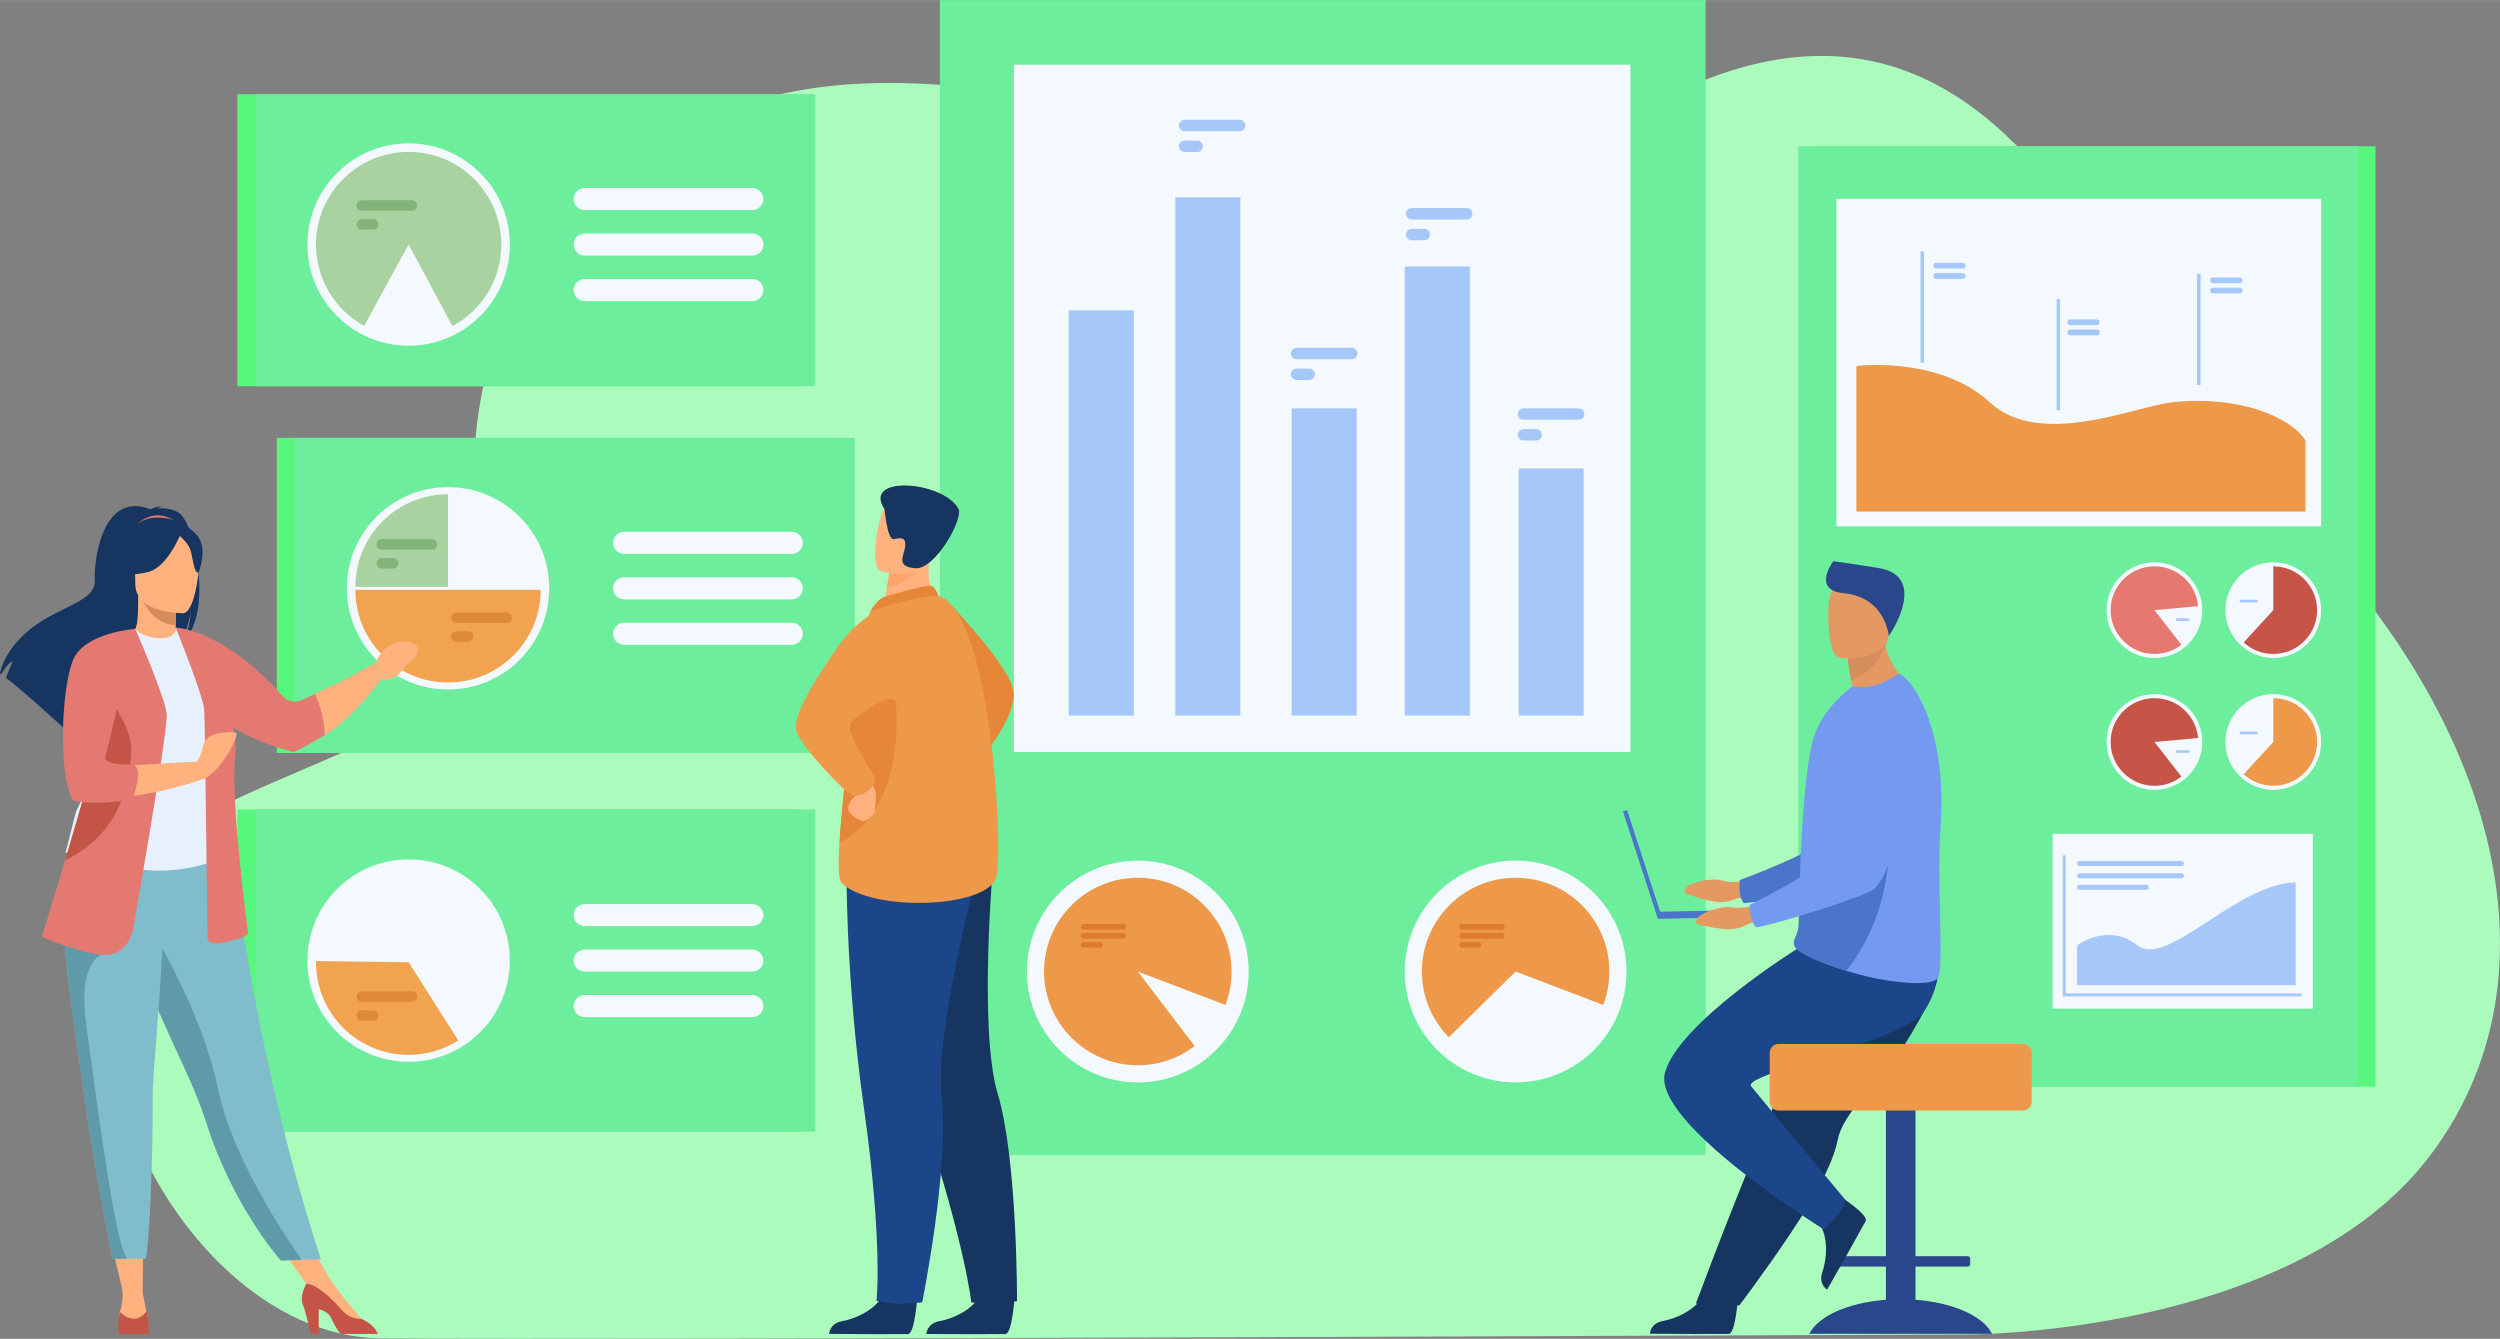 <?xml version="1.0" encoding="UTF-8"?>
<!DOCTYPE svg PUBLIC "-//W3C//DTD SVG 1.1//EN" "http://www.w3.org/Graphics/SVG/1.1/DTD/svg11.dtd">
<!-- Creator: CorelDRAW 2019 (64-Bit) -->
<svg xmlns="http://www.w3.org/2000/svg" xml:space="preserve" width="2700px" height="1446px" version="1.1" style="shape-rendering:geometricPrecision; text-rendering:geometricPrecision; image-rendering:optimizeQuality; fill-rule:evenodd; clip-rule:evenodd"
viewBox="0 0 2700 1445.79"
 xmlns:xlink="http://www.w3.org/1999/xlink"
 xmlns:xodm="http://www.corel.com/coreldraw/odm/2003">
 <rect x="0" y="0" width="2700" height="1445.79" fill="#808080" stroke="none"/>
 <defs>
  <style type="text/css">
   <![CDATA[
    .fil14 {fill:#163560;fill-rule:nonzero}
    .fil15 {fill:#1C468A;fill-rule:nonzero}
    .fil26 {fill:#2B478B;fill-rule:nonzero}
    .fil25 {fill:#4A75CB;fill-rule:nonzero}
    .fil1 {fill:#57F67C;fill-rule:nonzero}
    .fil22 {fill:#5F9AA8;fill-rule:nonzero}
    .fil2 {fill:#6CEE9C;fill-rule:nonzero}
    .fil27 {fill:#739AF0;fill-rule:nonzero}
    .fil20 {fill:#80BDCC;fill-rule:nonzero}
    .fil11 {fill:#82B378;fill-rule:nonzero}
    .fil5 {fill:#A6C7F9;fill-rule:nonzero}
    .fil9 {fill:#A8D29F;fill-rule:nonzero}
    .fil0 {fill:#ABFBBD;fill-rule:nonzero}
    .fil23 {fill:#C45446;fill-rule:nonzero}
    .fil6 {fill:#C65447;fill-rule:nonzero}
    .fil19 {fill:#D68D5D;fill-rule:nonzero}
    .fil8 {fill:#DD7C2C;fill-rule:nonzero}
    .fil12 {fill:#DD8936;fill-rule:nonzero}
    .fil18 {fill:#E37970;fill-rule:nonzero}
    .fil24 {fill:#E49963;fill-rule:nonzero}
    .fil7 {fill:#E57970;fill-rule:nonzero}
    .fil13 {fill:#E58638;fill-rule:nonzero}
    .fil21 {fill:#E7F1FD;fill-rule:nonzero}
    .fil4 {fill:#EE9849;fill-rule:nonzero}
    .fil10 {fill:#F1A34F;fill-rule:nonzero}
    .fil3 {fill:#F3F9FF;fill-rule:nonzero}
    .fil17 {fill:#FCA56B;fill-rule:nonzero}
    .fil16 {fill:#FFB27D;fill-rule:nonzero}
   ]]>
  </style>
 </defs>
 <g id="Layer_x0020_1">
  <g id="_2501015335552">
   <path class="fil0" d="M2408.48 493.91c-106.17,-90.57 -234.17,-636.77 -672.67,-352.29 -226.54,146.98 -608.56,-126.18 -924.76,-31.83 -290.38,86.65 -318.37,372.12 -290.28,465.14 56.76,187.91 -119.86,215.87 -283.71,296.6 -257.01,126.64 -68.01,571.69 174.78,573.83 242.8,2.12 1713.72,-4.24 1713.72,-4.24 0,0 352.71,0.88 499.38,-193.78 157.85,-209.49 57.8,-519.49 -216.46,-753.43z"/>
   <polygon class="fil1" points="1961.05,1173.49 2565.53,1173.49 2565.53,157.87 1961.05,157.87 "/>
   <polygon class="fil2" points="1942.1,1173.49 2546.59,1173.49 2546.59,157.87 1942.1,157.87 "/>
   <polygon class="fil3" points="1983.28,568.36 2506.86,568.36 2506.86,214.6 1983.28,214.6 "/>
   <polygon class="fil3" points="2216.82,1089.21 2497.83,1089.21 2497.83,900.33 2216.82,900.33 "/>
   <path class="fil4" d="M2004.86 395.16c0,0 89.39,-11.14 144.03,39.18 54.62,50.33 156.38,4.46 197.37,0 71.23,-7.75 127.08,15.56 143.66,41.18l0 76.86 -485.06 0 0 -157.22z"/>
   <polygon class="fil5" points="2074.15,391.48 2077.9,391.48 2077.9,271.46 2074.15,271.46 "/>
   <polygon class="fil5" points="2221.16,442.98 2224.9,442.98 2224.9,322.96 2221.16,322.96 "/>
   <polygon class="fil5" points="2372.85,415.83 2376.59,415.83 2376.59,295.81 2372.85,295.81 "/>
   <path class="fil5" d="M2119.73 289.88l-28.72 0c-1.71,0 -3.12,-1.41 -3.12,-3.12l0 0c0,-1.72 1.41,-3.12 3.12,-3.12l28.72 0c1.71,0 3.12,1.4 3.12,3.12l0 0c0,1.71 -1.41,3.12 -3.12,3.12z"/>
   <path class="fil5" d="M2119.73 301.12l-28.72 0c-1.71,0 -3.12,-1.41 -3.12,-3.13l0 0c0,-1.71 1.41,-3.12 3.12,-3.12l28.72 0c1.71,0 3.12,1.41 3.12,3.12l0 0c0,1.72 -1.41,3.13 -3.12,3.13z"/>
   <path class="fil5" d="M2264.56 351.06l-28.73 0c-1.71,0 -3.11,-1.41 -3.11,-3.13l0 0c0,-1.71 1.4,-3.12 3.11,-3.12l28.73 0c1.71,0 3.11,1.41 3.11,3.12l0 0c0,1.72 -1.4,3.13 -3.11,3.13z"/>
   <path class="fil5" d="M2264.56 362.06l-28.73 0c-1.71,0 -3.11,-1.4 -3.11,-3.12l0 0c0,-1.72 1.4,-3.12 3.11,-3.12l28.73 0c1.71,0 3.11,1.4 3.11,3.12l0 0c0,1.72 -1.4,3.12 -3.11,3.12z"/>
   <path class="fil5" d="M2418.74 305.8l-28.72 0c-1.71,0 -3.11,-1.41 -3.11,-3.12l0 0c0,-1.72 1.4,-3.13 3.11,-3.13l28.72 0c1.71,0 3.12,1.41 3.12,3.13l0 0c0,1.71 -1.41,3.12 -3.12,3.12z"/>
   <path class="fil5" d="M2418.74 316.8l-28.72 0c-1.71,0 -3.11,-1.4 -3.11,-3.12l0 0c0,-1.72 1.4,-3.12 3.11,-3.12l28.72 0c1.71,0 3.12,1.4 3.12,3.12l0 0c0,1.72 -1.41,3.12 -3.12,3.12z"/>
   <path class="fil3" d="M2403.46 658.85c0,-28.55 23.16,-51.7 51.7,-51.7 28.55,0 51.71,23.15 51.71,51.7 0,28.55 -23.16,51.7 -51.71,51.7 -28.54,0 -51.7,-23.15 -51.7,-51.7z"/>
   <path class="fil6" d="M2502.48 658.85c0,26.13 -21.18,47.32 -47.32,47.32 -12.34,0 -23.57,-4.72 -31.99,-12.45l31.99 -34.87 0 -47.32c26.14,0 47.32,21.19 47.32,47.32z"/>
   <path class="fil5" d="M2437.14 650.51l-16.99 0c-0.79,0 -1.43,-0.64 -1.43,-1.42l0 0c0,-0.78 0.64,-1.42 1.43,-1.42l16.99 0c0.79,0 1.43,0.64 1.43,1.42l0 0c0,0.78 -0.64,1.42 -1.43,1.42z"/>
   <path class="fil3" d="M2275.1 658.85c0,-28.55 23.16,-51.7 51.71,-51.7 28.54,0 51.7,23.15 51.7,51.7 0,28.55 -23.16,51.7 -51.7,51.7 -28.55,0 -51.71,-23.15 -51.71,-51.7z"/>
   <path class="fil7" d="M2326.81 658.85l29.07 37.33c-8.02,6.26 -18.11,9.99 -29.07,9.99 -26.14,0 -47.32,-21.19 -47.32,-47.32 0,-26.13 21.18,-47.32 47.32,-47.32 24.66,0 44.95,18.89 47.12,43l-47.12 4.32z"/>
   <path class="fil5" d="M2363.25 670.55l-11.82 0c-0.79,0 -1.43,-0.64 -1.43,-1.43l0 0c0,-0.78 0.64,-1.42 1.43,-1.42l11.82 0c0.77,0 1.42,0.64 1.42,1.42l0 0c0,0.79 -0.65,1.43 -1.42,1.43z"/>
   <path class="fil3" d="M2403.46 801.24c0,-28.56 23.16,-51.7 51.7,-51.7 28.55,0 51.71,23.14 51.71,51.7 0,28.55 -23.16,51.7 -51.71,51.7 -28.54,0 -51.7,-23.15 -51.7,-51.7z"/>
   <path class="fil4" d="M2502.48 801.24c0,26.13 -21.18,47.31 -47.32,47.31 -12.34,0 -23.57,-4.71 -31.99,-12.45l31.99 -34.86 0 -47.31c26.14,0 47.32,21.17 47.32,47.31z"/>
   <path class="fil5" d="M2437.14 792.91l-16.99 0c-0.79,0 -1.43,-0.65 -1.43,-1.43l0 0c0,-0.78 0.64,-1.43 1.43,-1.43l16.99 0c0.79,0 1.43,0.65 1.43,1.43l0 0c0,0.78 -0.64,1.43 -1.43,1.43z"/>
   <path class="fil3" d="M2275.1 801.24c0,-28.56 23.16,-51.7 51.71,-51.7 28.54,0 51.7,23.14 51.7,51.7 0,28.55 -23.16,51.7 -51.7,51.7 -28.55,0 -51.71,-23.15 -51.71,-51.7z"/>
   <path class="fil6" d="M2373.93 796.92c-2.17,-24.11 -22.46,-42.99 -47.12,-42.99 -26.14,0 -47.32,21.17 -47.32,47.31 0,26.13 21.18,47.31 47.32,47.31 10.96,0 21.05,-3.72 29.07,-9.98l-29.07 -37.33 47.12 -4.32z"/>
   <path class="fil5" d="M2363.25 812.93l-11.82 0c-0.79,0 -1.43,-0.63 -1.43,-1.42l0 0c0,-0.78 0.64,-1.42 1.43,-1.42l11.82 0c0.77,0 1.42,0.64 1.42,1.42l0 0c0,0.79 -0.65,1.42 -1.42,1.42z"/>
   <polygon class="fil5" points="2485.73,1076.01 2227.79,1076.01 2227.79,923.61 2231.01,923.61 2231.01,1072.8 2485.73,1072.8 "/>
   <path class="fil5" d="M2308.41 1020.9c-31.57,-25.14 -65.14,0 -65.14,0l0 42.96 236.04 0 0 -111.06c-64.14,1.62 -139.33,93.23 -170.9,68.1z"/>
   <path class="fil5" d="M2245.98 935.23l109.99 0c1.47,0 2.69,-1.22 2.69,-2.7 0,-1.49 -1.22,-2.71 -2.69,-2.71l-109.99 0c-1.49,0 -2.71,1.22 -2.71,2.71 0,1.48 1.22,2.7 2.71,2.7z"/>
   <path class="fil5" d="M2245.98 948.44l109.99 0c1.47,0 2.69,-1.22 2.69,-2.71 0,-1.48 -1.22,-2.7 -2.69,-2.7l-109.99 0c-1.49,0 -2.71,1.22 -2.71,2.7 0,1.49 1.22,2.71 2.71,2.71z"/>
   <path class="fil5" d="M2245.48 960.91l72.82 0c1.23,0 2.24,-1 2.24,-2.22l0 -0.98c0,-1.21 -1.01,-2.21 -2.24,-2.21l-72.82 0c-1.21,0 -2.21,1 -2.21,2.21l0 0.98c0,1.22 1,2.22 2.21,2.22z"/>
   <polygon class="fil2" points="1015.01,1247.34 1842.09,1247.34 1842.09,0 1015.01,0 "/>
   <polygon class="fil3" points="1094.92,811.99 1760.82,811.99 1760.82,69.77 1094.92,69.77 "/>
   <path class="fil3" d="M1109.07 1049.14c0,-66.15 53.63,-119.77 119.76,-119.77 66.15,0 119.76,53.62 119.76,119.77 0,66.13 -53.61,119.75 -119.76,119.75 -66.13,0 -119.76,-53.62 -119.76,-119.75z"/>
   <path class="fil4" d="M1330.07 1049.14c0,-55.91 -45.32,-101.24 -101.23,-101.24 -55.92,0 -101.24,45.33 -101.24,101.24 0,55.9 45.32,101.23 101.24,101.23 23.09,0 44.37,-7.73 61.4,-20.75l-61.4 -80.48 94.6 36.1c4.28,-11.22 6.63,-23.39 6.63,-36.1z"/>
   <path class="fil3" d="M1517.11 1049.14c0,-66.15 53.62,-119.77 119.76,-119.77 66.15,0 119.76,53.62 119.76,119.77 0,66.13 -53.61,119.75 -119.76,119.75 -66.14,0 -119.76,-53.62 -119.76,-119.75z"/>
   <path class="fil4" d="M1636.87 947.9c-55.92,0 -101.23,45.33 -101.23,101.24 0,27.67 11.09,52.73 29.09,71l72.14 -71 94.61 36.1c4.27,-11.22 6.62,-23.39 6.62,-36.1 0,-55.91 -45.32,-101.24 -101.23,-101.24z"/>
   <path class="fil8" d="M1622.07 997.74l-43.08 0c-1.69,0 -3.08,1.39 -3.08,3.08l0 0c0,1.69 1.39,3.07 3.08,3.07l43.08 0c1.7,0 3.09,-1.38 3.09,-3.07l0 0c0,-1.69 -1.39,-3.08 -3.09,-3.08z"/>
   <path class="fil8" d="M1622.07 1007.49l-43.08 0c-1.69,0 -3.08,1.38 -3.08,3.07 0,1.7 1.39,3.08 3.08,3.08l43.08 0c1.7,0 3.09,-1.38 3.09,-3.08 0,-1.69 -1.39,-3.07 -3.09,-3.07z"/>
   <path class="fil8" d="M1596.78 1017.23l-17.79 0c-1.69,0 -3.08,1.39 -3.08,3.08 0,1.7 1.39,3.08 3.08,3.08l17.79 0c1.69,0 3.08,-1.38 3.08,-3.08 0,-1.69 -1.39,-3.08 -3.08,-3.08z"/>
   <path class="fil8" d="M1213.22 997.74l-43.1 0c-1.69,0 -3.08,1.39 -3.08,3.08l0 0c0,1.69 1.39,3.07 3.08,3.07l43.1 0c1.69,0 3.07,-1.38 3.07,-3.07l0 0c0,-1.69 -1.38,-3.08 -3.07,-3.08z"/>
   <path class="fil8" d="M1213.22 1007.49l-43.1 0c-1.69,0 -3.08,1.38 -3.08,3.07 0,1.7 1.39,3.08 3.08,3.08l43.1 0c1.69,0 3.07,-1.38 3.07,-3.08 0,-1.69 -1.38,-3.07 -3.07,-3.07z"/>
   <path class="fil8" d="M1187.92 1017.23l-17.8 0c-1.69,0 -3.08,1.39 -3.08,3.08 0,1.7 1.39,3.08 3.08,3.08l17.8 0c1.69,0 3.08,-1.38 3.08,-3.08 0,-1.69 -1.39,-3.08 -3.08,-3.08z"/>
   <polygon class="fil5" points="1154.22,772.76 1224.48,772.76 1224.48,335.03 1154.22,335.03 "/>
   <polygon class="fil5" points="1269.34,772.76 1339.6,772.76 1339.6,213.01 1269.34,213.01 "/>
   <polygon class="fil5" points="1394.95,772.76 1465.22,772.76 1465.22,440.88 1394.95,440.88 "/>
   <polygon class="fil5" points="1517.18,772.76 1587.45,772.76 1587.45,287.74 1517.18,287.74 "/>
   <polygon class="fil5" points="1640.05,772.76 1710.31,772.76 1710.31,505.84 1640.05,505.84 "/>
   <path class="fil5" d="M1584.12 224.64l-59.51 0c-3.38,0 -6.16,2.77 -6.16,6.16 0,3.38 2.78,6.15 6.16,6.15l59.51 0c3.39,0 6.15,-2.77 6.15,-6.15 0,-3.39 -2.76,-6.16 -6.15,-6.16z"/>
   <path class="fil5" d="M1538.16 247.04l-13.55 0c-3.38,0 -6.16,2.77 -6.16,6.16 0,3.38 2.78,6.15 6.16,6.15l13.55 0c3.39,0 6.16,-2.77 6.16,-6.15 0,-3.39 -2.77,-6.16 -6.16,-6.16z"/>
   <path class="fil5" d="M1338.9 129.31l-59.5 0c-3.39,0 -6.17,2.77 -6.17,6.15 0,3.39 2.78,6.16 6.17,6.16l59.5 0c3.39,0 6.16,-2.77 6.16,-6.16 0,-3.38 -2.77,-6.15 -6.16,-6.15z"/>
   <path class="fil5" d="M1292.95 151.71l-13.55 0c-3.39,0 -6.17,2.77 -6.17,6.16l0 0c0,3.38 2.78,6.15 6.17,6.15l13.55 0c3.38,0 6.15,-2.77 6.15,-6.15l0 0c0,-3.39 -2.77,-6.16 -6.15,-6.16z"/>
   <path class="fil5" d="M1459.84 375.55l-59.51 0c-3.38,0 -6.15,2.77 -6.15,6.16 0,3.38 2.77,6.15 6.15,6.15l59.51 0c3.39,0 6.15,-2.77 6.15,-6.15 0,-3.39 -2.76,-6.16 -6.15,-6.16z"/>
   <path class="fil5" d="M1413.88 397.95l-13.55 0c-3.38,0 -6.15,2.77 -6.15,6.16l0 0c0,3.38 2.77,6.15 6.15,6.15l13.55 0c3.39,0 6.16,-2.77 6.16,-6.15l0 0c0,-3.39 -2.77,-6.16 -6.16,-6.16z"/>
   <path class="fil5" d="M1704.94 440.88l-59.51 0c-3.39,0 -6.16,2.77 -6.16,6.16 0,3.38 2.77,6.16 6.16,6.16l59.51 0c3.38,0 6.15,-2.78 6.15,-6.16 0,-3.39 -2.77,-6.16 -6.15,-6.16z"/>
   <path class="fil5" d="M1658.98 463.28l-13.55 0c-3.39,0 -6.16,2.77 -6.16,6.16 0,3.39 2.77,6.16 6.16,6.16l13.55 0c3.39,0 6.16,-2.77 6.16,-6.16 0,-3.39 -2.77,-6.16 -6.16,-6.16z"/>
   <polygon class="fil1" points="298.91,813.12 903.39,813.12 903.39,472.81 298.91,472.81 "/>
   <polygon class="fil2" points="318.57,813.12 923.05,813.12 923.05,472.81 318.57,472.81 "/>
   <path class="fil3" d="M483.89 525.98c-60.36,0 -109.3,48.93 -109.3,109.3 0,60.36 48.94,109.29 109.3,109.29 60.36,0 109.3,-48.93 109.3,-109.29 0,-60.37 -48.94,-109.3 -109.3,-109.3z"/>
   <path class="fil3" d="M855.11 574.22l-181.07 0c-6.57,0 -11.93,5.37 -11.93,11.93l0 0c0,6.56 5.36,11.93 11.93,11.93l181.07 0c6.55,0 11.92,-5.37 11.92,-11.93l0 0c0,-6.56 -5.37,-11.93 -11.92,-11.93z"/>
   <path class="fil3" d="M855.11 623.35l-181.07 0c-6.57,0 -11.93,5.36 -11.93,11.93l0 0c0,6.56 5.36,11.93 11.93,11.93l181.07 0c6.55,0 11.92,-5.37 11.92,-11.93l0 0c0,-6.57 -5.37,-11.93 -11.92,-11.93z"/>
   <path class="fil3" d="M855.11 672.47l-181.07 0c-6.57,0 -11.93,5.37 -11.93,11.93 0,6.56 5.36,11.93 11.93,11.93l181.07 0c6.55,0 11.92,-5.37 11.92,-11.93 0,-6.56 -5.37,-11.93 -11.92,-11.93z"/>
   <path class="fil9" d="M383.82 633.69l100.07 0 0 -100.07c-55.26,0 -100.07,44.8 -100.07,100.07z"/>
   <path class="fil10" d="M583.96 636.91l-200.14 0c0,55.26 44.81,100.07 100.07,100.07l0 0 0 0c0,0 0,0 0,0l0 0c55.27,0 100.07,-44.81 100.07,-100.07z"/>
   <path class="fil11" d="M466.61 582.24l-54.31 0c-3.09,0 -5.62,2.53 -5.62,5.62 0,3.09 2.53,5.62 5.62,5.62l54.31 0c3.09,0 5.62,-2.53 5.62,-5.62 0,-3.09 -2.53,-5.62 -5.62,-5.62z"/>
   <path class="fil11" d="M424.67 602.68l-12.37 0c-3.09,0 -5.62,2.53 -5.62,5.62 0,3.09 2.53,5.62 5.62,5.62l12.37 0c3.09,0 5.62,-2.53 5.62,-5.62 0,-3.09 -2.53,-5.62 -5.62,-5.62z"/>
   <path class="fil12" d="M547.24 661.37l-54.31 0c-3.09,0 -5.62,2.53 -5.62,5.62 0,3.09 2.53,5.62 5.62,5.62l54.31 0c3.09,0 5.62,-2.53 5.62,-5.62 0,-3.09 -2.53,-5.62 -5.62,-5.62z"/>
   <path class="fil12" d="M505.3 681.82l-12.37 0c-3.09,0 -5.62,2.53 -5.62,5.62l0 0c0,3.08 2.53,5.61 5.62,5.61l12.37 0c3.09,0 5.62,-2.53 5.62,-5.61l0 0c0,-3.09 -2.53,-5.62 -5.62,-5.62z"/>
   <polygon class="fil1" points="256.34,1222.09 860.82,1222.09 860.82,874.06 256.34,874.06 "/>
   <polygon class="fil2" points="276,1222.09 880.48,1222.09 880.48,874.06 276,874.06 "/>
   <path class="fil3" d="M332.01 1037.33c0,-60.37 48.94,-109.3 109.3,-109.3 60.36,0 109.3,48.93 109.3,109.3 0,60.36 -48.94,109.3 -109.3,109.3 -60.36,0 -109.3,-48.94 -109.3,-109.3z"/>
   <path class="fil3" d="M631.46 1000.13l181.06 0c6.56,0 11.93,-5.37 11.93,-11.93 0,-6.56 -5.37,-11.93 -11.93,-11.93l-181.06 0c-6.56,0 -11.93,5.37 -11.93,11.93 0,6.56 5.37,11.93 11.93,11.93z"/>
   <path class="fil3" d="M812.52 1025.39l-181.06 0c-6.56,0 -11.93,5.38 -11.93,11.94 0,6.56 5.37,11.92 11.93,11.92l181.06 0c6.56,0 11.93,-5.36 11.93,-11.92 0,-6.56 -5.37,-11.94 -11.93,-11.94z"/>
   <path class="fil3" d="M812.52 1074.52l-181.06 0c-6.56,0 -11.93,5.37 -11.93,11.93l0 0c0,6.56 5.37,11.93 11.93,11.93l181.06 0c6.56,0 11.93,-5.37 11.93,-11.93l0 0c0,-6.56 -5.37,-11.93 -11.93,-11.93z"/>
   <path class="fil10" d="M441.31 1039.1l-100.06 -1.27c-0.01,0.42 -0.01,0.85 -0.01,1.27 0,55.26 44.81,100.07 100.07,100.07 19.76,0 38.18,-5.73 53.69,-15.62l-53.69 -84.45z"/>
   <path class="fil12" d="M445 1070.61l-54.32 0c-3.08,0 -5.61,2.52 -5.61,5.62l0 0c0,3.09 2.53,5.61 5.61,5.61l54.32 0c3.09,0 5.61,-2.52 5.61,-5.61l0 0c0,-3.1 -2.52,-5.62 -5.61,-5.62z"/>
   <path class="fil12" d="M403.06 1091.05l-12.38 0c-3.08,0 -5.61,2.54 -5.61,5.62 0,3.09 2.53,5.62 5.61,5.62l12.38 0c3.09,0 5.61,-2.53 5.61,-5.62 0,-3.08 -2.52,-5.62 -5.61,-5.62z"/>
   <polygon class="fil1" points="256.34,417.05 860.83,417.05 860.83,101.67 256.34,101.67 "/>
   <polygon class="fil2" points="276,417.05 880.48,417.05 880.48,101.67 276,101.67 "/>
   <path class="fil3" d="M332.01 263.99c0,-60.36 48.94,-109.3 109.3,-109.3 60.36,0 109.3,48.94 109.3,109.3 0,60.36 -48.94,109.3 -109.3,109.3 -60.36,0 -109.3,-48.94 -109.3,-109.3z"/>
   <path class="fil9" d="M441.31 163.93c-55.26,0 -100.07,44.8 -100.07,100.06 0,37.86 21.03,70.81 52.05,87.81 16.03,-29.7 48.02,-87.81 48.02,-87.81l47.38 88.15c31.37,-16.89 52.69,-50.03 52.69,-88.15 0,-55.26 -44.8,-100.06 -100.07,-100.06z"/>
   <path class="fil3" d="M812.52 202.93l-181.06 0c-6.56,0 -11.93,5.37 -11.93,11.93l0 0c0,6.57 5.37,11.94 11.93,11.94l181.06 0c6.56,0 11.93,-5.37 11.93,-11.94l0 0c0,-6.56 -5.37,-11.93 -11.93,-11.93z"/>
   <path class="fil3" d="M812.52 252.06l-181.06 0c-6.56,0 -11.93,5.37 -11.93,11.93 0,6.56 5.37,11.93 11.93,11.93l181.06 0c6.56,0 11.93,-5.37 11.93,-11.93 0,-6.56 -5.37,-11.93 -11.93,-11.93z"/>
   <path class="fil3" d="M812.52 301.19l-181.06 0c-6.56,0 -11.93,5.37 -11.93,11.93 0,6.56 5.37,11.93 11.93,11.93l181.06 0c6.56,0 11.93,-5.37 11.93,-11.93 0,-6.56 -5.37,-11.93 -11.93,-11.93z"/>
   <path class="fil11" d="M445 216.2l-54.31 0c-3.09,0 -5.62,2.53 -5.62,5.62 0,3.09 2.53,5.62 5.62,5.62l54.31 0c3.09,0 5.61,-2.53 5.61,-5.62 0,-3.09 -2.52,-5.62 -5.61,-5.62z"/>
   <path class="fil11" d="M403.06 236.64l-12.37 0c-3.09,0 -5.62,2.53 -5.62,5.62l0 0c0,3.09 2.53,5.62 5.62,5.62l12.37 0c3.09,0 5.62,-2.53 5.62,-5.62l0 0c0,-3.09 -2.53,-5.62 -5.62,-5.62z"/>
   <path class="fil13" d="M1020.68 646.32c0,0 70.51,72.79 73.9,100.23 3.39,27.46 -33.54,70.39 -33.54,70.39l-40.36 -170.62z"/>
   <path class="fil14" d="M990.54 1401.43c0,0 -2.4,38.7 -9.89,39.25 -0.99,0.08 -37.97,0.08 -37.97,0.08l-47.2 -0.27c0,0 0.31,-11.38 14.1,-13.78 13.8,-2.4 36.9,-12.11 45.26,-30.34 8.79,-19.18 35.7,5.06 35.7,5.06z"/>
   <path class="fil14" d="M1095.67 1401.43c0,0 -2.4,38.7 -9.88,39.25 -1,0.08 -37.98,0.08 -37.98,0.08l-47.34 -0.17c0,0 0.46,-11.48 14.25,-13.88 13.79,-2.4 36.9,-12.11 45.25,-30.34 8.79,-19.18 35.7,5.06 35.7,5.06z"/>
   <path class="fil14" d="M938.26 986.46c0,0 12.35,78.96 58.4,219.12 46.06,140.15 52.33,200.85 52.33,200.85 0,0 12.46,1.81 25.62,1.81 8.32,0 23.78,-3.19 23.78,-3.19 0,0 0.42,-153.18 -20.8,-223.66 -21.22,-70.48 -4.58,-254.09 -4.58,-254.09l-134.75 59.16z"/>
   <path class="fil15" d="M914.22 931.63c0,0 -1.74,118.97 18.85,265.07 20.57,146.08 13.6,208.09 13.6,208.09 0,0 16.95,3.03 22.9,3.24 6.37,0.21 26.4,-1.6 26.4,-1.6 0,0 29.47,-146.14 21.02,-219.26 -8.44,-73.12 40.35,-250.91 40.35,-250.91l-143.12 -4.63z"/>
   <path class="fil16" d="M1009.67 653.19l-23.25 17.23 -33.61 -7.08c0.46,-3.06 2.68,-15.77 4.7,-27.27 0.12,-0.68 0.25,-1.36 0.36,-2.02 1.73,-9.79 3.22,-18.2 3.22,-18.2l31.4 -15.65 11.7 -5.83c-0.03,0.21 -0.91,10.87 -1.03,12.42 -2.2,27.63 6.51,46.4 6.51,46.4z"/>
   <path class="fil13" d="M955.16 644.5c0.74,-0.31 45.72,-13.58 50.6,-11.97 4.9,1.62 7.78,11.07 7.78,11.07l-73.57 16.64c0,0 5.79,-11.78 15.19,-15.74z"/>
   <path class="fil4" d="M1076.28 946.31c-7.62,34.78 -134.51,38.91 -167.22,7.33 -3.72,-3.59 -3.9,-20.34 -2.5,-42.91 2.75,-44.1 11.56,-110.45 11.9,-144.35 0.16,-16.37 2.42,-33.12 5.41,-48.32 6.38,-32.4 16.1,-57.83 16.1,-57.83 0,0 61.97,-20.04 73.57,-16.63 55.88,16.42 70.37,267.93 62.74,302.71z"/>
   <path class="fil13" d="M906.56 910.73c2.75,-44.1 11.56,-110.45 11.9,-144.35 0.16,-16.37 2.42,-33.12 5.41,-48.32l37.29 -6.58c0,0 36.45,148.89 -54.6,199.25z"/>
   <path class="fil16" d="M926.75 849.25c0,0 2.54,6.07 -2.8,10.16 -5.33,4.08 -8.8,10.68 -7.58,15.51 1.23,4.83 12.94,12.71 16.99,11.44 4.06,-1.27 12.32,-7.64 11.43,-10.19 -0.89,-2.54 5.56,-22.34 -4.34,-29.97 -9.89,-7.62 -13.7,3.05 -13.7,3.05z"/>
   <path class="fil4" d="M968.44 651.31c0,0 -36.36,6.8 -65.34,49.5 -28.97,42.7 -48.03,74.44 -42.7,89.83 5.34,15.39 53.99,68.76 62.38,68.76 8.39,0 21.92,-6.11 22.69,-19.83 0,0 -34.26,-51.34 -27.51,-59.02 2.88,-3.29 44.47,-37.04 50.41,-21.8 9.81,25.23 0.07,-107.44 0.07,-107.44z"/>
   <path class="fil17" d="M1000.8 607.28c-6.89,13.19 -32.57,24.6 -43.29,28.79 0.12,-0.68 0.25,-1.36 0.36,-2.02 1.73,-9.79 3.22,-18.2 3.22,-18.2l31.4 -15.65c6.93,-0.1 11.15,1.65 8.31,7.08z"/>
   <path class="fil16" d="M950.99 616.56c0,0 46.46,14.5 55.04,-14.58 8.58,-29.07 20.36,-46.78 -8.95,-57.27 -29.3,-10.48 -38.37,-1.1 -43.59,7.91 -5.23,9.01 -14.37,59.42 -2.5,63.94z"/>
   <path class="fil14" d="M955.31 549.82c0,0 2.96,33.84 9.97,32.37 6.99,-1.47 13.34,-2.56 12.31,7.64 -1.02,10.2 -10.72,21.98 10.84,23.78 21.56,1.81 52.56,-53.81 46.64,-64.34 -17.09,-30.38 -104.46,-36.51 -79.76,0.55z"/>
   <polygon class="fil16" points="118.72,1336.07 132.86,1395.65 154.05,1395.53 154.83,1336.07 "/>
   <polygon class="fil16" points="296.95,1338.61 337.2,1395.65 352.89,1375.51 328.67,1330.77 "/>
   <path class="fil14" d="M192.31 553.13c-7.32,-4.15 -16.08,-4.6 -22.21,-4.24 1.57,-1.63 4.68,-2.23 4.68,-2.23 -3.8,-0.56 -12.29,3.21 -12.29,3.21 -52.89,-20.38 -61.2,57.49 -60.09,75.59 1.1,18.09 -17.77,23.99 -45.29,38.25 -52.5,27.2 -57.11,63.62 -57.11,63.62 0.41,0.24 0.84,0.52 1.29,0.83 2.6,-4.42 7.97,-12.71 12.49,-13.95 -0.17,0.4 -5.35,11.4 -7.27,17.72 15.48,11.78 44.46,37.88 64.65,56.39 -0.09,-3.62 0.05,-8.75 1.38,-11.46l2.49 15.02c10.81,9.93 18.26,16.92 18.26,16.92 -1.34,-14.62 66.12,-91.77 101.32,-114.88 8.56,-12.61 11.61,-34.9 11.84,-36.65 -1.48,17.67 -4.5,27.58 -7.21,33.16 29.81,-27.43 12.46,-126.28 -6.93,-137.3z"/>
   <path class="fil16" d="M192.52 695.07c0.18,0.08 -16.99,8.99 -29.9,5.46 -12.15,-3.31 -20.09,-19.06 -19.92,-19.1 5.14,-1.02 6.63,-8.09 6.52,-38.47l2.32 0.46 39.11 7.75c0,0 -0.89,12.3 -0.92,23.89 -0.03,9.74 0.56,18.97 2.79,20.01z"/>
   <path class="fil18" d="M148.3 565.89c0,0 19.29,-20.54 43.51,-1.05 0,0 -14.09,-2.44 -43.51,1.05z"/>
   <path class="fil19" d="M190.65 651.17c0,0 -0.89,12.3 -0.92,23.89 -21.88,-0.61 -33.45,-20.57 -38.19,-31.64l39.11 7.75z"/>
   <path class="fil14" d="M147.5 639.16c0,0 -11.46,-18.11 -14.21,-33.61 -1.97,-11.06 3.66,-52.06 44.86,-46.16 0,0 11.97,1.18 23.22,8.78 8.95,6.04 21.86,19.09 7.42,54.86l-3.75 12.09 -57.54 4.04z"/>
   <path class="fil20" d="M346.51 1359.87l-20.73 0.64 -22.44 0.68c0,0 -51.82,-57.7 -80.89,-150.19 -0.68,-2.15 -1.4,-4.33 -2.15,-6.53 -15.91,-46.39 -48.9,-104.62 -66.27,-157.32 -2.77,-8.4 -5.26,-16.3 -7.49,-23.78 -0.71,-2.4 -1.4,-4.75 -2.06,-7.07 -12.81,-44.5 -16.52,-73.72 -19.94,-104.94l125.5 1c0,0 20.27,213.19 96.47,447.51z"/>
   <path class="fil21" d="M232.47 840.25c-0.31,59.72 8.77,85.34 8.77,85.34 0,0 -53.74,27.31 -117.61,7.21 -0.75,-0.24 -52.88,-12.13 -52.88,-12.13 1.07,-2.42 10.58,-42.67 11.62,-44.89 13.48,-28.95 23.72,-41.65 25.32,-50.56 2.96,-16.61 3.03,-33.81 1.55,-50.03 -3.89,-42.93 -15.48,-78.58 -15.48,-78.58 17.4,-3.96 34.14,-10.73 52.26,-17.52 4.16,5.19 16.45,10.43 27.49,10.18 12.72,-0.28 16.7,-5.66 16.23,-11.72 13.56,7.55 24.34,14.72 24.34,14.72 11.52,20.02 34.89,39.45 36.58,70.15 0.42,7.56 -18.18,76.16 -18.19,77.83z"/>
   <path class="fil22" d="M124.54 846.9c-5.49,7.77 -16.01,54.96 -42.17,60.9 13.48,-33.64 23.72,-48.39 25.32,-58.73 2.96,-19.3 3.03,-39.28 1.55,-58.12 8.76,-15.36 15.3,-25.87 15.3,-25.87 0.69,-2.5 13.92,-43.4 18.16,-6.84 4.23,36.59 -12.03,79.98 -18.16,88.66z"/>
   <path class="fil16" d="M197.95 662.14c0,0 -51.77,0.86 -51.8,-31.39 -0.04,-32.25 -6.75,-53.86 26.31,-55.77 33.05,-1.91 39.49,10.39 42.12,21.15 2.63,10.76 -3.16,64.96 -16.63,66.01z"/>
   <path class="fil14" d="M213.04 578.2c-7.99,-9.68 -14.03,-7.58 -17.42,-4.67 -11.19,-16.72 -46.55,7.46 -46.55,7.46 -3.47,23.14 -20.15,36.39 -20.15,36.39 0,0 9.43,5.83 31.19,0.24 17.12,-4.4 29.54,-28.77 34.06,-38.95 3.08,2.73 9.58,9.06 11.52,15.25 2.58,8.21 3.74,25.12 8.67,24.54 0,0 10.68,-25.71 -1.32,-40.26z"/>
   <path class="fil16" d="M132.15 1392.32c0,0 1.71,11.8 -2.7,24.43 0,0 -3.46,15.8 12.1,16.1 15.56,0.28 19.38,-1.18 17.62,-10.87 -1.77,-9.7 -5.12,-26.45 -5.12,-26.45l-21.9 -3.21z"/>
   <path class="fil23" d="M160.63 1440.6c0,0 -0.01,0.01 -0.05,0.03l-32.2 0c-0.03,-0.02 -0.05,-0.03 -0.05,-0.03 -1.76,-8.27 1.12,-23.84 1.12,-23.84 17.62,16.85 28.65,-0.42 28.65,-0.42 2.86,7.2 2.53,24.26 2.53,24.26z"/>
   <path class="fil16" d="M390.4 1424.3c0,0 -28.7,-32.58 -37.51,-48.79l-21.33 10.93 47.69 44.79 11.16 -1.47 -0.01 -5.46z"/>
   <path class="fil23" d="M407.99 1440.54l-39.81 0c-3.5,-3.16 -6.85,-9.52 -10.94,-17.87 -2.35,-4.78 -7.6,-7.41 -13,-8.86l0 26.73 -8.23 0 -7.63 -28.42c-5.08,-9.53 -1.26,-18.26 2.31,-25.79 4.16,-0.01 16.21,3 37.41,27.35 6.96,8 14.65,10.85 22.3,10.62 0.1,0.06 0.21,0.12 0.31,0.17 12.07,5.53 16.01,12.34 17.28,16.07z"/>
   <path class="fil18" d="M406.06 715.67c0,0 -33.98,19 -46.12,24.47 -4.32,1.95 -12.14,5.59 -20.13,9.32 -4.83,2.26 -9.71,4.55 -13.93,6.54 -7.14,3.35 -15.63,1.51 -20.76,-4.48 -18.4,-21.48 -66.03,-68.06 -115.21,-73.9l-0.17 -0.07c0,0 0.01,0.02 0.03,0.06 -0.03,-0.01 -0.05,-0.01 -0.07,-0.01l0.27 0.53c2.77,6.87 29.73,74.24 30.57,88.44 0.88,14.98 3.52,244.9 3.52,244.9 0,0 -1.76,10.57 18.5,6.17 20.26,-4.41 25.54,-8.81 25.54,-8.81 0,0 -19.37,-141.83 -14.09,-191.16 1.04,-9.68 0.1,-20.56 -2.06,-31.8 29.95,18.15 65.27,26.22 65.27,26.22 0,0 13.17,-5.75 33.64,-18.43 8.59,-5.33 18.55,-13.83 28.36,-22.82 11.85,-10.87 32.25,-37.11 32.25,-37.11l-5.41 -18.06z"/>
   <path class="fil22" d="M325.78 1360.51l-22.44 0.68c0,0 -51.82,-57.7 -80.89,-150.19 -0.68,-2.15 -1.4,-4.33 -2.15,-6.53 -15.91,-46.39 -48.9,-104.62 -66.27,-157.32 -2.77,-8.4 -5.26,-16.3 -7.49,-23.78 -0.71,-2.4 -1.4,-4.75 -2.06,-7.07l18.48 -14.02c0,0 55.49,89.86 72.66,174.41 14.93,73.45 74.69,161.83 90.16,183.82z"/>
   <path class="fil20" d="M164.89 1184.57c0.31,41.12 -1.77,135.66 -7.12,174.8l-19.87 0c-10.99,0 -16.47,-0.16 -16.47,-0.16 -13.43,-68.05 -22.99,-124.36 -29.95,-172.88 -5.71,-39.82 -10.78,-73.95 -14.68,-103.34 -3.93,-29.57 -6.67,-54.34 -7.64,-75.26 -0.15,-3.29 -0.27,-6.5 -0.33,-9.61 -0.06,-3.13 -0.08,-6.16 -0.05,-9.12l108.44 -10.56c-1.37,72.04 -12.51,182.23 -12.33,206.13z"/>
   <path class="fil22" d="M137.9 1359.37c-10.99,0 -16.47,-0.16 -16.47,-0.16 -13.43,-68.05 -22.99,-124.36 -29.95,-172.88 -5.71,-39.82 -10.78,-73.95 -14.68,-103.34 -3.93,-29.57 -6.67,-54.34 -7.64,-75.26l39.79 23.41c0,0 -25.4,8.96 -15.71,76.79 9.69,67.83 31.17,241.83 44.66,251.44z"/>
   <path class="fil18" d="M143.02 1007.07c0,0 -7.64,27.59 -34.07,24.07 -26.43,-3.52 -64.01,-19.38 -64.01,-19.38 0,0 11.3,-35.68 25.34,-82.57 17,-56.76 38.05,-129.93 47.96,-176.08 2.79,-12.93 4.69,-23.72 5.39,-31.46l22.39 -42.56c0,0 32.23,73.39 33.99,91.89 1.76,18.5 -36.99,236.09 -36.99,236.09z"/>
   <path class="fil16" d="M237.4 791.63c-12.72,1.68 -17.6,8.43 -19.17,17.55 -0.84,4.92 -3.38,9.78 -5.54,13.22 -12.66,0.67 -42.84,2.32 -68.19,3.92l-2.09 33.25c20.82,-2.58 46.42,-7.87 75.87,-17.95 2.26,-0.39 5.09,-1.79 8.63,-4.7 18.25,-14.95 28.61,-39.98 28.64,-43.56 0.03,-3.59 -5.43,-3.4 -18.15,-1.73z"/>
   <path class="fil23" d="M141.84 809.74c-1.18,29.95 -8.22,88.09 -71.06,119.21 -0.17,0.08 -0.33,0.17 -0.5,0.24 17,-56.76 38.05,-129.93 47.96,-176.08 11.55,17.25 24.25,40.13 23.6,56.63z"/>
   <path class="fil18" d="M146.02 679.09c0,0 -53.75,3.81 -66.67,32.59 -12.92,28.77 -17.03,124.5 -0.59,152.69 0,0 22.64,6.45 62.68,-1.04 0.49,-0.09 0.98,-0.18 1.48,-0.29 0,0 12.77,-31.26 1.32,-37.43 0,0 -33.77,1.77 -30.24,-9.4 3.52,-11.16 32.02,-137.12 32.02,-137.12z"/>
   <path class="fil16" d="M442.5 693.08c-28.92,-3.72 -36.22,22.59 -36.22,22.59l5.4 18.06c8.92,1.23 16.72,-1.09 23.9,-11.38 7.19,-10.28 9.17,-6.33 13.74,-13.98 6.2,-10.38 -3.5,-14.25 -6.82,-15.29z"/>
   <path class="fil16" d="M359.94 740.14c-4.32,1.95 -12.14,5.59 -20.13,9.32 4.28,7.6 9.62,21.39 11.05,44.2 8.59,-5.33 19.71,-14.21 29.21,-23.53 15.24,-14.95 31.4,-36.4 31.4,-36.4l-5.41 -18.06c0,0 -33.98,19 -46.12,24.47z"/>
   <path class="fil24" d="M1893.96 949.67c0,0 -20.57,5.29 -33.63,1.35 -13.08,-3.94 -35.57,2.52 -39.2,7.29 -3.62,4.77 -2.29,6.66 4.18,8.31 6.46,1.64 29.36,11.41 44.42,5.76 15.05,-5.66 34.68,-5.86 34.68,-5.86l-10.45 -16.85z"/>
   <path class="fil25" d="M2071.67 771.05c0,0 -23.09,164.18 -61.35,178.88 -18.86,7.26 -102.27,23.71 -126.95,25.36 0,0 -6.05,-4.9 -4.57,-24.86 0,0 87.38,-32.09 99.79,-49.54 18.48,-25.96 -11.47,-106.08 11.73,-130.47 23.18,-24.38 62.23,-34.87 81.35,0.63z"/>
   <path class="fil26" d="M2068.73 1403.64l0 -35.79 56.35 0c1.51,0 2.76,-1.25 2.76,-2.77l0 -5.73c0,-1.52 -1.25,-2.77 -2.76,-2.77l-56.35 0 0 -203.77c0,-5.71 -4.67,-10.39 -10.39,-10.39l-11.16 0c-5.73,0 -10.4,4.68 -10.4,10.39l0 203.77 -56.35 0c-1.53,0 -2.78,1.25 -2.78,2.77l0 5.73c0,1.52 1.25,2.77 2.78,2.77l56.35 0 0 35.79c-40.78,3.08 -73.45,17.76 -82.62,36.73l197.17 0c-9.17,-18.97 -41.84,-33.65 -82.6,-36.73z"/>
   <path class="fil14" d="M2063.88 1116.94c-6.73,11.43 -14.51,22.14 -22.56,32.28 -24.82,31.35 -51.85,57.19 -56.55,81.62 -0.94,4.87 -2.43,10.11 -4.36,15.63 -1.97,5.6 -4.41,11.48 -7.21,17.56 -10.53,22.89 -26.29,48.53 -42.01,71.84 -27.22,40.3 -52.77,73.92 -52.77,73.92l-46.9 -2c1.88,-4.7 22.33,-60.34 49.69,-128.33 11.11,-27.6 22.92,-56.96 34.32,-85.27 1.51,-3.79 3.05,-7.54 4.54,-11.28 3.48,-8.66 6.93,-17.2 10.26,-25.5 25.7,-63.84 46.16,-114.68 46.16,-114.68 0,0 102.68,-38.9 113.36,-13.69 8.79,20.78 1.62,41.14 -25.97,87.9z"/>
   <path class="fil14" d="M1876.95 1401.26c0,0 -2.4,38.7 -9.89,39.25 -1,0.08 -37.97,0.08 -37.97,0.08l-47.2 -0.28c0,0 0.31,-11.37 14.1,-13.77 13.8,-2.4 36.89,-12.11 45.26,-30.34 8.78,-19.18 35.7,5.06 35.7,5.06z"/>
   <path class="fil14" d="M1985.54 1290.71c0,0 32.61,20.96 29.45,27.77 -0.42,0.9 -18.44,33.19 -18.44,33.19l-23.27 41.08c0,0 -9.78,-5.82 -5.15,-19.03 4.63,-13.22 7.43,-38.11 -4.43,-54.3 -12.45,-17.03 21.84,-28.71 21.84,-28.71z"/>
   <path class="fil15" d="M1941.4 1024.27c0,0 -128.88,80.29 -143.27,134.23 -14.38,53.96 171.45,169.05 171.45,169.05 0,0 20.39,-17.98 23.96,-31.17 0,0 -83.98,-100.63 -102.21,-123.19 -11.19,-13.86 165.47,-47.96 187.05,-81.53 21.6,-33.58 13.86,-61.82 13.86,-61.82l-150.84 -5.57z"/>
   <path class="fil4" d="M2184.66 1127.36l-263.8 0c-5.27,0 -9.58,4.32 -9.58,9.59l0 52.76c0,5.27 4.31,9.59 9.58,9.59l263.8 0c5.26,0 9.58,-4.32 9.58,-9.59l0 -52.76c0,-5.27 -4.32,-9.59 -9.58,-9.59z"/>
   <path class="fil24" d="M2001 742.9c-12.65,7.84 -19.63,17.8 -19.63,17.8 30.88,7.99 82.05,-20.63 82.05,-20.63 0,0 -19.86,-13.35 -27.23,-42.7 -0.37,-1.48 -0.7,-2.99 -1.01,-4.55 -0.96,-4.94 -1.55,-10.29 -1.66,-16.06l-14.19 12.7 -23.59 21.13c0,0 0.52,8.77 3.48,23.85 0.53,2.63 1.1,5.46 1.78,8.46z"/>
   <path class="fil27" d="M2095.99 888.57c-4.43,59.49 3.02,149.93 -2,165.59 -4.34,13.52 -55.3,5.51 -74.99,1 -7.28,-1.66 -16.12,-4.05 -25.24,-6.87 -25.43,-7.88 -53.15,-19.12 -56.13,-27.48 -0.11,-0.32 -0.2,-0.64 -0.26,-0.95 -0.29,-1.21 -0.22,-2.36 0.04,-3.51 0.99,-4.25 4.83,-8.85 5.26,-19.39 0.51,-11.77 0.44,-25.62 0.88,-40.51 0.02,-1.69 0.05,-3.52 0.22,-5.18l0 -0.61c0.02,-0.33 0.02,-0.64 0.04,-0.96 0.42,-16.61 1.3,-34.08 2.31,-51.4 0.63,-10.88 1.38,-21.65 2.23,-31.98 2.22,-26.65 5.2,-50.34 9.17,-65.32 6.47,-24.42 20.72,-40.35 33.7,-52.03l9.38 -8.05c10.46,2.29 22.85,0.78 34.06,-4.53 12.12,-5.76 16.31,-9.88 18.41,-8.32 28.01,21.59 48.13,87.78 42.92,160.5z"/>
   <path class="fil25" d="M1993.92 1048.41c-25.44,-7.88 -53.15,-19.12 -56.14,-27.48 -0.1,-0.32 -0.21,-0.64 -0.28,-0.96 0.02,-1.16 0.04,-2.33 0.07,-3.5 0.98,-4.25 4.8,-8.85 5.26,-19.39 0.5,-11.77 0.41,-25.62 0.87,-40.52 0,-1.68 0.05,-3.51 0.22,-5.18l0 -0.6c0.03,-0.33 0.03,-0.64 0.03,-0.96l96.08 -43.57c0,0 5.52,77.44 -46.11,142.16z"/>
   <path class="fil19" d="M1995.74 710.59c0,0 0.52,8.77 3.48,23.85 23.05,-7.44 33.48,-28.24 36.97,-37.07 0.99,-2.49 1.43,-4.03 1.43,-4.03 0,0 -0.9,-0.19 -2.44,-0.52 -3.24,-0.69 -9.34,-1.98 -15.85,-3.36l-23.59 21.13z"/>
   <path class="fil24" d="M1986.42 710.36c0,0 50.58,5.71 53.67,-25.86 3.05,-31.56 11.67,-52.08 -20.52,-57.06 -32.17,-4.98 -39.62,6.45 -43.22,16.74 -3.59,10.29 -3.02,63.88 10.07,66.18z"/>
   <path class="fil26" d="M2039.87 686.68c0,0 -3.22,-41.9 -49.26,-46.24 -31.56,-2.97 -13.97,-30.12 -10.62,-34.46 0,0 24.19,3.32 48.97,7.41 51.98,8.59 16,66.77 10.91,73.29z"/>
   <polygon class="fil25" points="1794.94,990.81 1790.52,992.25 1752.83,876.28 1757.26,874.84 "/>
   <polygon class="fil25" points="1918.29,981.86 1790.35,984.6 1790.52,992.25 1918.44,989.53 "/>
   <path class="fil24" d="M1904.54 974.92c0,0 -19.85,7.51 -33.28,5.03 -13.43,-2.47 -35.07,6.44 -38.15,11.58 -3.07,5.13 -1.55,6.87 5.06,7.79 6.61,0.92 30.45,8.11 44.79,0.83 14.34,-7.28 33.82,-9.65 33.82,-9.65l-12.24 -15.58z"/>
   <path class="fil27" d="M2061.49 777.79c0,0 -4.86,165.72 -41.26,184.55 -17.96,9.29 -99.04,34.84 -123.4,39.2 0,0 -6.54,-4.21 -7.27,-24.2 0,0 83.31,-41.53 93.72,-60.24 15.5,-27.85 -23.09,-104.18 -2.74,-130.96 20.37,-26.81 58.02,-41.52 80.95,-8.35z"/>
  </g>
 </g>
</svg>
